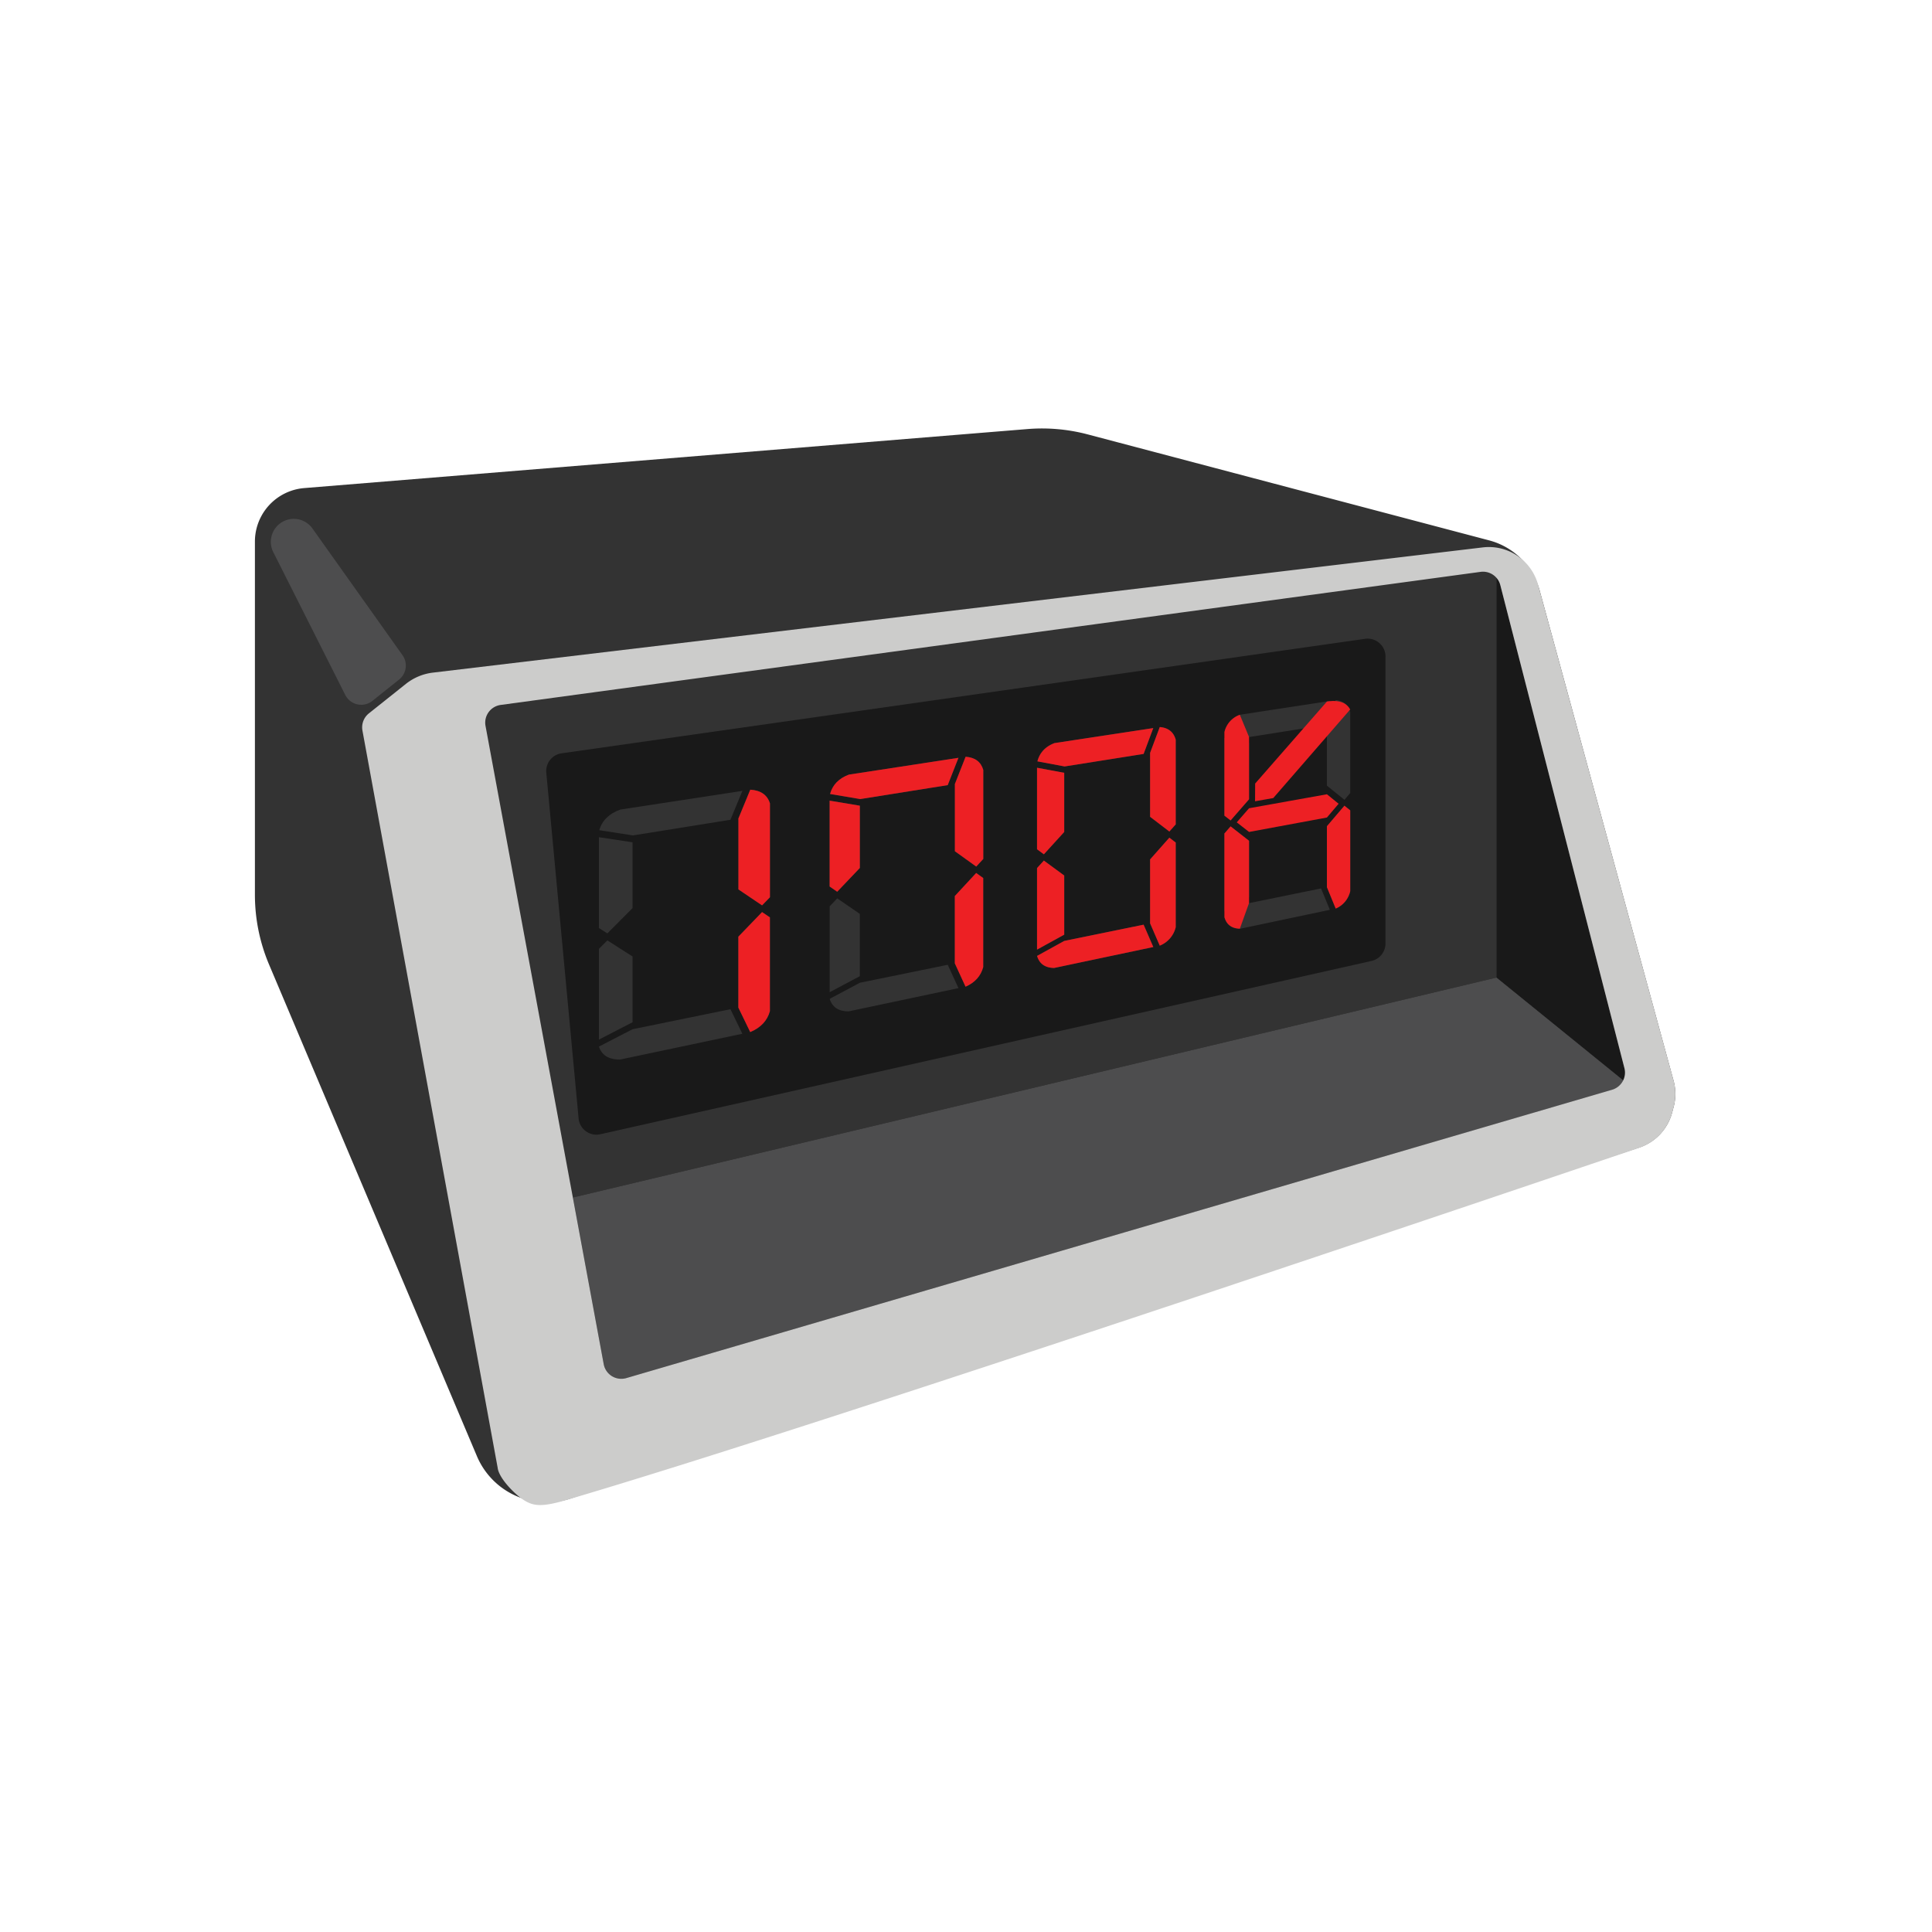 <svg xmlns="http://www.w3.org/2000/svg" viewBox="0 0 1080 1080"><defs><style>.cls-1{fill:#333;}.cls-2{fill:#191919;}.cls-3{fill:#4d4d4e;}.cls-4{fill:#ed2024;}.cls-5{fill:#cccccb;}</style></defs><title>Artboard 3</title><g id="Layer_3" data-name="Layer 3"><path class="cls-1" d="M848.5,310.6h0a39.74,39.74,0,0,0-16-8.51L608.07,242.84a100.19,100.19,0,0,0-33.65-3l-404.37,33a30.07,30.07,0,0,0-13.9,4.75h0a30,30,0,0,0-13.65,25.14V500.2a100,100,0,0,0,7.89,38.94L266.6,814a42.27,42.27,0,0,0,35.24,25.66h0a42.2,42.2,0,0,0,16.92-1.94L916.23,641.51a28.17,28.17,0,0,0,14.68-11.16h0A27.88,27.88,0,0,0,934.7,622l.84-3.13a28.23,28.23,0,0,0,0-14.71L860.65,330A39.61,39.61,0,0,0,848.5,310.6Z"/><polygon class="cls-2" points="836.5 318.47 836.5 546.47 910.5 606.47 836.5 318.47"/><path class="cls-3" d="M836.5,546.47,320.27,669.41l17.22,93.17a10,10,0,0,0,12.64,7.78L910.5,606.47Z"/><path class="cls-1" d="M320.27,669.41,271.41,405.79a10,10,0,0,1,8.49-11.73l556.6-75.59v228Z"/><path class="cls-3" d="M223.1,379.87A10,10,0,0,0,225,366.25l-50.37-70.87a12.83,12.83,0,0,0-17.4-3.25h0a12.83,12.83,0,0,0-4.39,16.66L193,388.47a10,10,0,0,0,15.17,3.33Z"/><path class="cls-2" d="M774.5,367V527.41a10,10,0,0,1-7.87,9.77l-431.1,96.89a10,10,0,0,1-12.08-8.84l-18.07-193.3a10,10,0,0,1,8.53-10.82l449.16-64A10,10,0,0,1,774.5,367Z"/><path class="cls-1" d="M353.6,470.85v36.77l-14.08,14.16-4.73-3V468Zm-18.81,110.3V530.44l4.73-4.76,14.08,9v36.77Zm80.2-3.28-68.41,14.44q-9.4,0-11.79-7.26l18.81-9.7,54.72-11.2Zm-6.67-119.61L353.84,467,335,464.09q2.36-8.16,11.79-11.55L415,442.11Zm4.45,38.92V457.55l6.64-16.11q8.8.53,11,7.68v52.45L426,506.11ZM426,509.86l4.38,2.95v52.44q-2.19,8-11,11.69l-6.64-13.7V523.61Z"/><path class="cls-1" d="M480.65,450.39v34.82L468,498.49l-4.23-2.92v-48ZM463.79,554.65v-48l4.23-4.47,12.63,8.69v34.82Zm72-2.28-61.43,13c-5.62,0-9.15-2.37-10.56-7l16.86-9,49.13-10.05Zm-6-113.48-48.92,7.8L464,443.84q2.12-7.71,10.57-10.84l61.21-9.37Zm4,36.95V438.26l6-15.24q7.92.57,9.88,7.38v49.75l-3.94,4.27ZM545.69,488l3.94,2.83v49.75q-2,7.53-9.88,11l-6-13.06V500.89Z"/><path class="cls-1" d="M594.91,432v33.07l-11.38,12.5-3.82-2.81V429.18Zm-15.2,98.84V485.26l3.82-4.2,11.38,8.36v33.07Zm65-1.45-55.45,11.71q-7.62-.14-9.53-6.75l15.2-8.37,44.36-9.08Zm-5.42-107.94-44.17,7-15.2-2.84q1.9-7.29,9.53-10.22L644.69,407Zm3.62,35.15V420.86l5.4-14.44q7.15.6,8.93,7.08v47.33l-3.56,4Zm10.77,11.65,3.56,2.73v47.32a14.86,14.86,0,0,1-8.93,10.33l-5.4-12.47V480.42Z"/><path class="cls-1" d="M698.23,415.35v31.48l-10.32,11.81-3.46-2.7V412.56Zm-13.78,94V465.94l3.46-4L698.23,470v31.48Zm58.95-.76-50.32,10.62c-4.59-.14-7.48-2.31-8.63-6.52l13.78-7.82,40.25-8.24Zm-4.92-102.93L698.4,412l-13.78-2.81a13.45,13.45,0,0,1,8.63-9.66l50.15-7.67Zm3.28,33.53V405.09l4.91-13.72q6.51.61,8.12,6.81V443.3l-3.24,3.81Zm9.79,11.19,3.24,2.63v45.12a13.82,13.82,0,0,1-8.12,9.77l-4.91-11.94V461.86Z"/><path class="cls-4" d="M412.77,497.18V457.55l6.64-16.11q8.79.53,11,7.68v52.45L426,506.11ZM426,509.86l4.38,2.95v52.44q-2.19,8-11,11.69l-6.64-13.7V523.61Z"/><path class="cls-4" d="M480.65,450.39v34.82L468,498.49l-4.23-2.92v-48Zm49.13-11.5-48.92,7.8L464,443.84q2.12-7.71,10.57-10.84l61.21-9.37Zm4,36.95V438.26l6-15.24q7.92.57,9.88,7.38v49.75l-3.94,4.27ZM545.69,488l3.94,2.83v49.75q-2,7.53-9.88,11l-6-13.06V500.89Z"/><path class="cls-4" d="M594.91,432v33.07l-11.38,12.5-3.82-2.81V429.18Zm-15.2,98.84V485.26l3.82-4.2,11.38,8.36v33.07Zm65-1.45-55.45,11.71q-7.62-.14-9.53-6.75l15.2-8.37,44.36-9.08Zm-5.42-107.94-44.17,7-15.2-2.84q1.9-7.29,9.53-10.22L644.69,407Zm3.62,35.15V420.86l5.4-14.44q7.15.6,8.93,7.08v47.33l-3.56,4Zm10.77,11.65,3.56,2.73v47.32a14.86,14.86,0,0,1-8.93,10.33l-5.4-12.47V480.42Z"/><path class="cls-4" d="M687.91,458.64l-3.46-2.7V409.23a13.42,13.42,0,0,1,8.63-9.66L698.23,412v34.79ZM698.23,470v34.8l-5.15,14.34c-4.59-.14-7.48-2.31-8.63-6.52V465.94l3.46-4Zm43.53-26,6.54,5.3L741.76,457l-43.53,8.07-6.87-5.38,6.87-7.88ZM701.64,438l40.12-45.84c6.54-1,10.87.49,13,4.45l-43,49.51-10.18,1.8Zm49.91,12.38,3.24,2.63v45.12a13.82,13.82,0,0,1-8.12,9.77l-4.91-11.94V461.86Z"/><path class="cls-5" d="M851,312.82h0A28.44,28.44,0,0,0,828.91,306L242,376a29.94,29.94,0,0,0-15.14,6.33l-20.65,16.45a10,10,0,0,0-3.6,9.62l75.59,412.11h0c.68,6,10.15,15.48,15.35,18.5,4.93,2.87,9.6,3.46,22.84-.43,140.89-41.31,534.77-174.81,599.95-196.95a28.5,28.5,0,0,0,14.57-11.2h0a28.5,28.5,0,0,0,3.84-8.48l.79-3a28.59,28.59,0,0,0,0-14.89L859.76,326.75A28.43,28.43,0,0,0,851,312.82ZM279.9,394.06l547.78-74.39a10,10,0,0,1,11,7.42l69.38,270a10,10,0,0,1-6.88,12.08L350.12,770.36a10,10,0,0,1-12.64-7.78L271.41,405.79A10,10,0,0,1,279.9,394.06Z"/></g></svg>